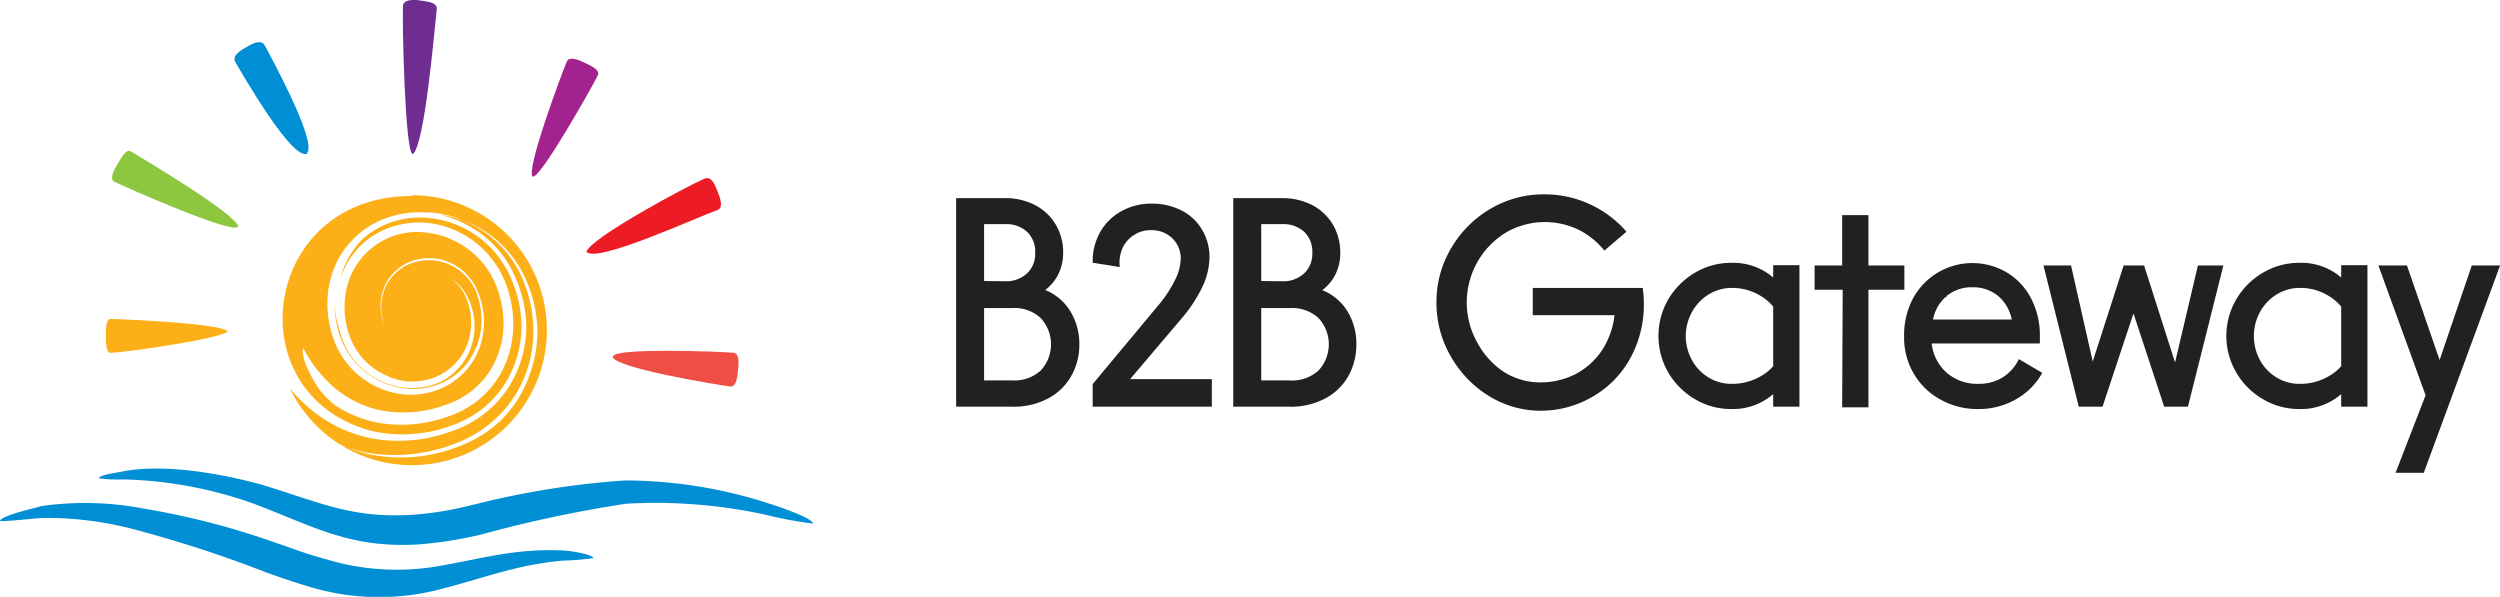 <svg xmlns="http://www.w3.org/2000/svg" viewBox="0 0 191.33 45.68"><defs><style>.cls-1{fill:#6f2c91;}.cls-2{fill:#8dc63f;}.cls-3,.cls-8{fill:#fcaf17;}.cls-4{fill:#ed1c24;}.cls-5{fill:#f04e45;}.cls-6{fill:#a3238e;}.cls-7{fill:#008fd5;}.cls-8{fill-rule:evenodd;}.cls-9{isolation:isolate;}.cls-10{fill:#212121;stroke:#212121;stroke-miterlimit:10;stroke-width:0.25px;}</style></defs><g id="Layer_2" data-name="Layer 2"><g id="Layer_1-2" data-name="Layer 1"><g id="Layer_2-2" data-name="Layer 2"><g id="Layer_1-3" data-name="Layer 1"><g id="Path_1" data-name="Path 1"><path class="cls-1" d="M31.6,11.8C32.52,11,33.23,2.45,33.43.64c0-.5-.93-.54-1.25-.6S30.89-.1,30.85.42c-.09,1.16.15,11.31.73,11.35"/></g><g id="Path_2" data-name="Path 2"><path class="cls-2" d="M18.23,17.31c-.31-1-6.89-4.93-8.24-5.74-.38-.2-.83.73-1,1s-.65,1.12-.27,1.32c1,.5,9.15,4.07,9.47,3.46"/></g><g id="Path_3" data-name="Path 3"><path class="cls-3" d="M17.42,25.34c-.74-.59-7.4-.89-9-.93-.35,0-.32,1.15-.32,1.32S8.08,27,8.43,27c1.06,0,9-1.15,9-1.68"/></g><g id="Path_4" data-name="Path 4"><path class="cls-4" d="M44.92,19.3c.85.81,8.41-2.67,10-3.23.5-.19.14-1.06,0-1.4s-.41-1.24-1-1c-1.33.57-8.83,4.58-9.06,5.64"/></g><g id="Path_5" data-name="Path 5"><path class="cls-5" d="M46.89,27.26c-.13.86,8,2.19,9,2.32.5.05.56-.91.59-1.24s.17-1.29-.34-1.34c-.94-.1-9.11-.39-9.21.26"/></g><g id="Path_6" data-name="Path 6"><path class="cls-6" d="M40.76,13.52c.55.24,4.58-6.9,5-7.77.2-.44-.73-.8-1-.94s-1.17-.56-1.37-.12c-.39.88-3.24,8.56-2.6,8.83"/></g><g id="Path_7" data-name="Path 7"><path class="cls-7" d="M23.51,11.7c.73-.9-2.64-7.09-3.25-8.23-.3-.53-1.05-.07-1.41.14s-1.14.63-.84,1.14c.59,1,4.39,7.63,5.51,7"/></g><g id="Path_8" data-name="Path 8"><path class="cls-7" d="M37,40.86l-.31.08a31.24,31.24,0,0,1-4.7.73c-5.18.29-7.89-1.33-12.51-3.1a32,32,0,0,0-10-1.88,10.87,10.87,0,0,1-1.89-.08c-.1-.28,1.73-.48,1.84-.54,3.2-.59,7.39.16,10.52,1,4.52,1.36,7,2.67,11.85,2.31a25.21,25.21,0,0,0,4.31-.73l.31-.07A65.08,65.08,0,0,1,47.8,36.77a35.81,35.81,0,0,1,11,1.75c.36.11,3.39,1.09,3.42,1.55a30.07,30.07,0,0,1-3.65-.68,39.6,39.6,0,0,0-10.64-.84A96.89,96.89,0,0,0,37,40.86m-15.74.73,1.17.41c.83.3,1.64.56,2.49.79a18.69,18.69,0,0,0,8.44.57c3.65-.62,6-1.4,9.75-1.23.29,0,2.2.25,2.3.58a17.39,17.39,0,0,1-2.29.19c-3.65.33-5.95,1.31-9.41,2.19a18.41,18.41,0,0,1-9.38,0c-.92-.25-1.79-.53-2.69-.84l-1.16-.4a92.63,92.63,0,0,0-9.75-3.21,26.37,26.37,0,0,0-7.45-1c-.35,0-3.17.32-3.28.22.12-.42,2.78-1,3.18-1.13a23.78,23.78,0,0,1,7.85.2A58.31,58.31,0,0,1,21.26,41.6Z"/></g><g id="Path_9" data-name="Path 9"><path class="cls-8" d="M22.18,29.72A10.5,10.5,0,0,0,26,34a12.15,12.15,0,0,0,2.1.73,12,12,0,0,0,7-.56A9.18,9.18,0,0,0,38.5,32a8.94,8.94,0,0,0,2-3.23A9.53,9.53,0,0,0,41.12,25a10.24,10.24,0,0,0-1-3.88A8.39,8.39,0,0,0,35.78,17a7.88,7.88,0,0,0-2.13-.56,7.42,7.42,0,0,1,2,.73,8.1,8.1,0,0,1,3.85,4.2A9.8,9.8,0,0,1,40.28,25a8.74,8.74,0,0,1-.7,3.38,7.94,7.94,0,0,1-1.9,2.75,8.15,8.15,0,0,1-3,1.83,11.64,11.64,0,0,1-6.29.58,10.56,10.56,0,0,1-5.05-2.6,14.7,14.7,0,0,1-1.16-1.21M31.51,15C19.94,15,18,30.31,28.52,33a10.74,10.74,0,0,0,6-.42,8,8,0,0,0,2.87-1.7,7.68,7.68,0,0,0,1.84-2.63A8.33,8.33,0,0,0,39.91,25a9.14,9.14,0,0,0-.73-3.53,7.64,7.64,0,0,0-6.27-4.78,7,7,0,0,0-2.76.25,6.55,6.55,0,0,0-2.36,1.32h0a6.47,6.47,0,0,0-1.46,2.19,7.06,7.06,0,0,0-.28.89,6.38,6.38,0,0,1,.33-.82,6,6,0,0,1,3.89-3.24,6.73,6.73,0,0,1,2.64-.2,7.29,7.29,0,0,1,5.8,4.63,8.63,8.63,0,0,1,.57,3.3A7.78,7.78,0,0,1,38.61,28a6.91,6.91,0,0,1-1.7,2.35,7.25,7.25,0,0,1-2.6,1.52,10.47,10.47,0,0,1-5.6.44,9.25,9.25,0,0,1-3-1.25,7.35,7.35,0,0,1-1.23-1.2C24,29.17,23,27.5,23.19,26.61a10.37,10.37,0,0,0,1.93,2.63,8.06,8.06,0,0,0,3.81,2.12A9.21,9.21,0,0,0,34.05,31a6.29,6.29,0,0,0,2.32-1.31,6.1,6.1,0,0,0,1.53-2.06A6.73,6.73,0,0,0,38.53,25a7.86,7.86,0,0,0-.5-3,6.45,6.45,0,0,0-3-3.44,6.1,6.1,0,0,0-2.19-.73,5.63,5.63,0,0,0-2.35.11A5.6,5.6,0,0,0,27,20.76a5.94,5.94,0,0,0-.62,2.34,6.55,6.55,0,0,0,.4,2.67,5.16,5.16,0,0,0,2.44,2.8,5.24,5.24,0,0,0,1.8.6A4.71,4.71,0,0,0,32.91,29h0a4.38,4.38,0,0,0,2.78-2.47,4.69,4.69,0,0,0,.37-1.89,5,5,0,0,0-.45-2,3,3,0,0,0-1.18-1.33,2.9,2.9,0,0,1,1.28,1.29,4.88,4.88,0,0,1,.3,4.08,4.79,4.79,0,0,1-2.41,2.6l-.55.2a5.39,5.39,0,0,1-2.15.18A5.74,5.74,0,0,1,26.21,26a7,7,0,0,1-.24-.78,7.33,7.33,0,0,1-.37-2.13,5.92,5.92,0,0,1,0-.94,5.92,5.92,0,0,0,0,.94A7.71,7.71,0,0,0,26.12,26,6,6,0,0,0,31,29.73a5.28,5.28,0,0,0,2.2-.2,5,5,0,0,0,3.17-2.78,5.25,5.25,0,0,0,.48-2.13,6,6,0,0,0-.42-2.3,3.94,3.94,0,0,0-1.88-2,3.75,3.75,0,0,0-1.35-.39,3.84,3.84,0,0,0-1.47.14A3.51,3.51,0,0,0,29.49,22a3.68,3.68,0,0,0-.31,1.46,3.91,3.91,0,0,0,.3,1.51,4,4,0,0,1-.36-1.5A3.88,3.88,0,0,1,29.4,22a3.52,3.52,0,0,1,.85-1.24,3.62,3.62,0,0,1,1.33-.8,3.85,3.85,0,0,1,1.54-.19,3.7,3.7,0,0,1,1.42.38,4.06,4.06,0,0,1,2,2.11,6,6,0,0,1,.5,2.4,5.78,5.78,0,0,1-.47,2.28,5.43,5.43,0,0,1-3.38,3,5.78,5.78,0,0,1-2.34.24,6.38,6.38,0,0,1-5.23-4,7.9,7.9,0,0,1-.56-3.11,7.29,7.29,0,0,1,.65-2.87A6.75,6.75,0,0,1,30,16.55a7.41,7.41,0,0,1,2.6-.29h.33a8,8,0,0,1,2.81.74,8.36,8.36,0,0,1,4.17,4.16A10.14,10.14,0,0,1,40.81,25a9.32,9.32,0,0,1-.59,3.66,8.91,8.91,0,0,1-2,3.1A9.11,9.11,0,0,1,35,33.88a12.65,12.65,0,0,1-6.88.77,13,13,0,0,1-1.94-.54,10.33,10.33,0,1,0,5.33-19.17Z"/></g></g></g><g id="B2B_Gateway" data-name="B2B Gateway" class="cls-9"><g class="cls-9"><path class="cls-10" d="M81.79,23.86a4.63,4.63,0,0,1,.69,2.5,4.72,4.72,0,0,1-.58,2.31,4.25,4.25,0,0,1-1.7,1.69,5.47,5.47,0,0,1-2.74.64H73.3V15.29h3.57a4.77,4.77,0,0,1,2.37.56,3.84,3.84,0,0,1,1.5,1.49,4,4,0,0,1,.5,2A3.55,3.55,0,0,1,80.85,21a3.39,3.39,0,0,1-1.12,1.23A3.89,3.89,0,0,1,81.79,23.86Zm-4.88-2.21A2.46,2.46,0,0,0,78.7,21a2.16,2.16,0,0,0,.65-1.66,2.21,2.21,0,0,0-.65-1.68,2.46,2.46,0,0,0-1.79-.63H75.19v4.6Zm2.83,6.79a3.07,3.07,0,0,0,0-4.18,3.06,3.06,0,0,0-2.24-.81H75.19v5.79H77.5A3.1,3.1,0,0,0,79.74,28.44Z"/><path class="cls-10" d="M92.62,31H83.75V29.44l5-6A9.51,9.51,0,0,0,90,21.56a4,4,0,0,0,.49-1.76,2.27,2.27,0,0,0-.67-1.64,2.38,2.38,0,0,0-1.73-.67,2.44,2.44,0,0,0-1.37.39,2.47,2.47,0,0,0-.9,1,2.93,2.93,0,0,0-.26,1.41L83.75,20a4.34,4.34,0,0,1,.56-2.18,4,4,0,0,1,1.56-1.54,4.49,4.49,0,0,1,2.26-.57,4.77,4.77,0,0,1,2.28.53,3.72,3.72,0,0,1,1.5,1.44,3.93,3.93,0,0,1,.53,2,5.33,5.33,0,0,1-.6,2.36,10.83,10.83,0,0,1-1.53,2.28l-4.09,4.82h6.4Z"/><path class="cls-10" d="M103,23.86a4.62,4.62,0,0,1,.68,2.5,4.82,4.82,0,0,1-.57,2.31,4.25,4.25,0,0,1-1.7,1.69,5.47,5.47,0,0,1-2.74.64H94.51V15.29h3.56a4.79,4.79,0,0,1,2.38.56,3.84,3.84,0,0,1,1.5,1.49,4.15,4.15,0,0,1,.5,2,3.55,3.55,0,0,1-.39,1.67,3.33,3.33,0,0,1-1.13,1.23A3.88,3.88,0,0,1,103,23.86Zm-4.88-2.21A2.46,2.46,0,0,0,99.91,21a2.2,2.2,0,0,0,.65-1.66,2.24,2.24,0,0,0-.65-1.68,2.46,2.46,0,0,0-1.79-.63H96.4v4.6ZM101,28.44a3.07,3.07,0,0,0,0-4.18,3.08,3.08,0,0,0-2.24-.81H96.4v5.79h2.31A3.12,3.12,0,0,0,101,28.44Z"/><path class="cls-10" d="M125.68,23.15a8.34,8.34,0,0,1-1.09,4.33,7.5,7.5,0,0,1-2.87,2.83,7.77,7.77,0,0,1-3.8,1,7.42,7.42,0,0,1-3.89-1.1,8.31,8.31,0,0,1-2.89-3,8,8,0,0,1-1.08-4.07,7.89,7.89,0,0,1,1.1-4.07,8.29,8.29,0,0,1,3-3A7.85,7.85,0,0,1,118.2,15a8.06,8.06,0,0,1,3.37.72,8.16,8.16,0,0,1,2.73,2L122.8,19a6,6,0,0,0-2-1.56,6.07,6.07,0,0,0-5.63.26,6.39,6.39,0,0,0-2.24,8.54A6.36,6.36,0,0,0,115,28.55a5.31,5.31,0,0,0,2.88.84,6,6,0,0,0,2.74-.64,5.71,5.71,0,0,0,2.08-1.86,6.33,6.33,0,0,0,1-2.89h-6.27V22.16h8.18A7.78,7.78,0,0,1,125.68,23.15Z"/><path class="cls-10" d="M137.59,31h-1.76V29.88a4.58,4.58,0,0,1-3.33,1.3,5.27,5.27,0,0,1-2.72-.74,5.61,5.61,0,0,1-2-2,5.47,5.47,0,0,1,0-5.46,5.61,5.61,0,0,1,2-2,5.27,5.27,0,0,1,2.72-.74,4.57,4.57,0,0,1,3.33,1.28v-1.1h1.76Zm-3.12-1.92a4,4,0,0,0,1.36-1V23.41a4.15,4.15,0,0,0-1.36-1.06,4.29,4.29,0,0,0-1.94-.44,3.47,3.47,0,0,0-1.83.52,3.75,3.75,0,0,0-1.32,1.39,3.93,3.93,0,0,0,0,3.8A3.65,3.65,0,0,0,130.7,29a3.45,3.45,0,0,0,1.83.5A4.41,4.41,0,0,0,134.47,29.08Z"/><path class="cls-10" d="M141.15,22.05H139V20.44h2.11V16.59h1.76v3.85h2.75v1.61h-2.75v9h-1.76Z"/><path class="cls-10" d="M156.13,28.58a5,5,0,0,1-2,1.92,5.57,5.57,0,0,1-2.74.68,5.65,5.65,0,0,1-2.8-.7,5.13,5.13,0,0,1-2-1.92,5.3,5.3,0,0,1-.74-2.82,5.88,5.88,0,0,1,.67-2.85,5.05,5.05,0,0,1,7-1.93,4.82,4.82,0,0,1,1.81,1.93,6,6,0,0,1,.66,2.85v.42h-8.29a3.61,3.61,0,0,0,1.17,2.43,3.67,3.67,0,0,0,2.52.91,3.62,3.62,0,0,0,1.86-.46,3.5,3.5,0,0,0,1.31-1.38Zm-7.25-6a3.23,3.23,0,0,0-1.09,2h6.32a3.26,3.26,0,0,0-1.08-2,3.11,3.11,0,0,0-2.07-.72A3.15,3.15,0,0,0,148.88,22.57Z"/><path class="cls-10" d="M170,20.44,167.35,31h-1.63l-2.44-7.41L160.82,31h-1.63l-2.64-10.56h1.85l1.74,7.7,2.48-7.7H164l2.48,7.77,1.83-7.77Z"/><path class="cls-10" d="M181.06,31H179.3V29.88a4.57,4.57,0,0,1-3.32,1.3,5.28,5.28,0,0,1-2.73-.74,5.5,5.5,0,0,1-2-2,5.41,5.41,0,0,1,0-5.46,5.5,5.5,0,0,1,2-2,5.28,5.28,0,0,1,2.73-.74,4.55,4.55,0,0,1,3.32,1.28v-1.1h1.76Zm-3.12-1.92a4,4,0,0,0,1.36-1V23.41a4.15,4.15,0,0,0-1.36-1.06,4.23,4.23,0,0,0-1.94-.44,3.47,3.47,0,0,0-1.83.52,3.75,3.75,0,0,0-1.32,1.39,4,4,0,0,0,0,3.8A3.65,3.65,0,0,0,174.17,29a3.45,3.45,0,0,0,1.83.5A4.35,4.35,0,0,0,177.94,29.08Z"/><path class="cls-10" d="M191.16,20.44l-5.75,15.62h-1.89l2.25-5.81-3.57-9.81h1.92l2.59,7.5,2.55-7.5Z"/></g></g></g></g></svg>